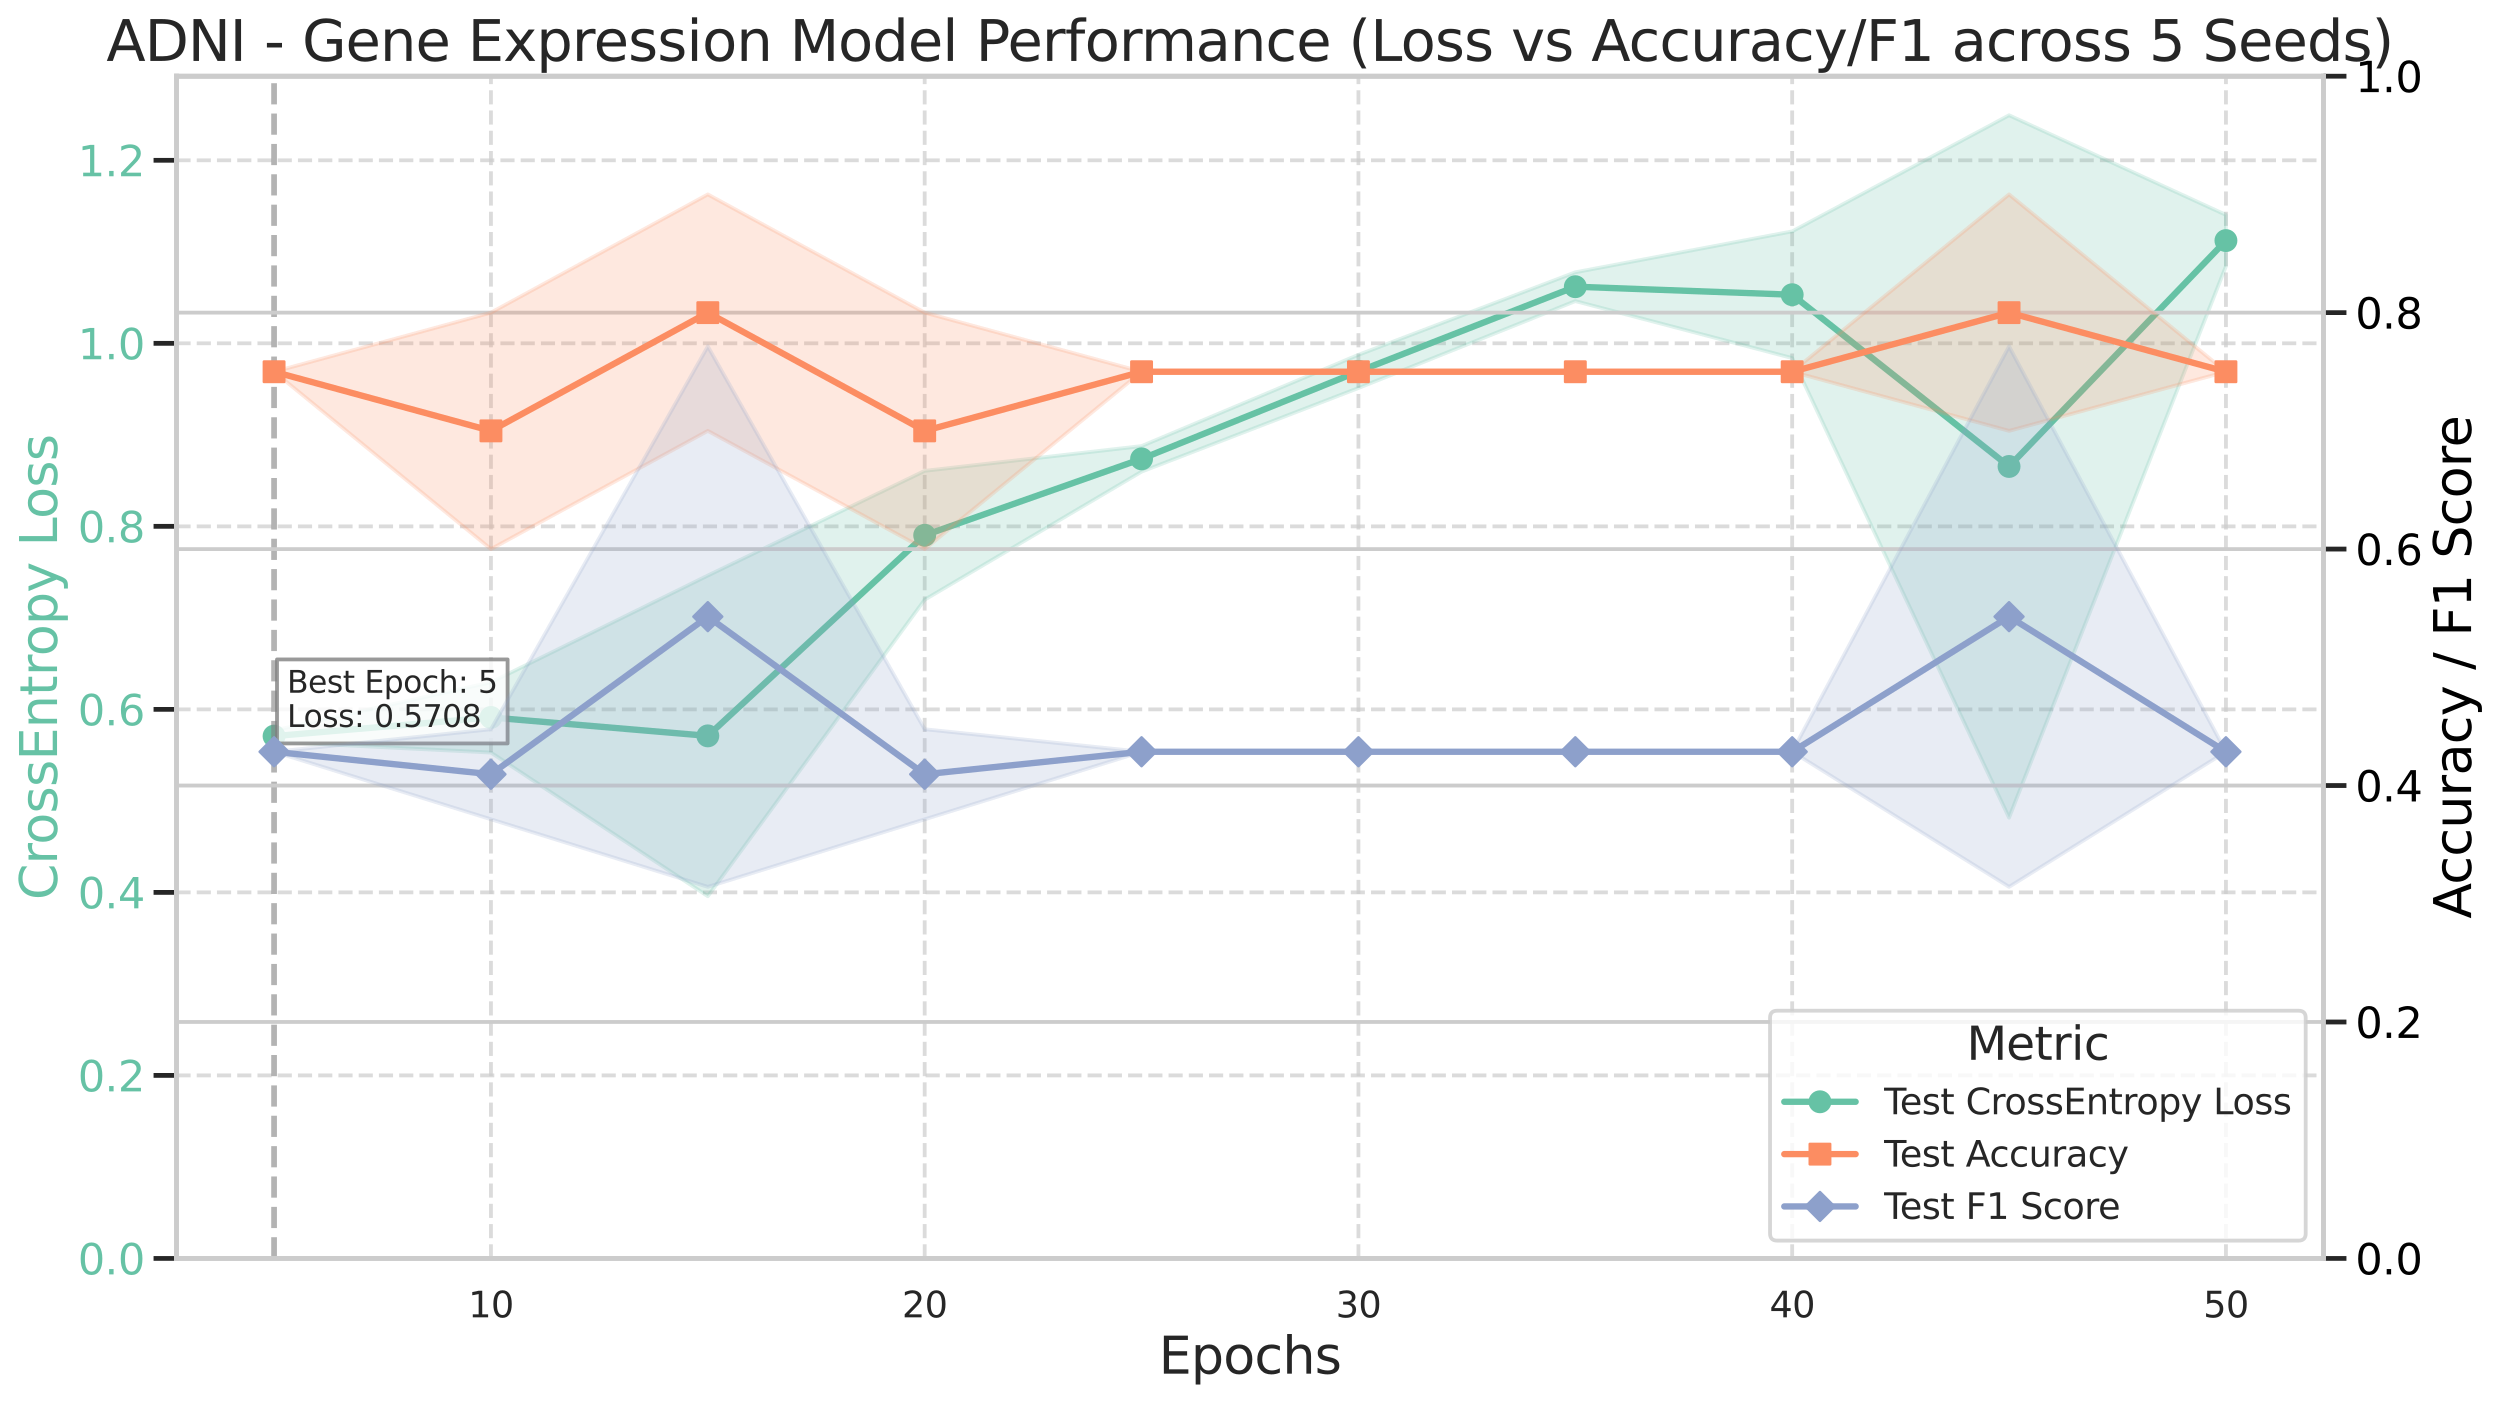 <?xml version="1.0" encoding="utf-8" standalone="no"?>
<!DOCTYPE svg PUBLIC "-//W3C//DTD SVG 1.1//EN"
  "http://www.w3.org/Graphics/SVG/1.1/DTD/svg11.dtd">
<svg xmlns:xlink="http://www.w3.org/1999/xlink" width="981.653pt" height="550.742pt" viewBox="0 0 981.653 550.742" xmlns="http://www.w3.org/2000/svg" version="1.1">
 <defs>
  <style type="text/css">*{stroke-linejoin: round; stroke-linecap: butt}</style>
 </defs>
 <g id="figure_1">
  <g id="patch_1">
   <path d="M 0 550.742 
L 981.653 550.742 
L 981.653 0 
L 0 0 
z
" style="fill: #ffffff"/>
  </g>
  <g id="axes_1">
   <g id="patch_2">
    <path d="M 69.296 494.137 
L 912.356 494.137 
L 912.356 29.917 
L 69.296 29.917 
z
" style="fill: #ffffff"/>
   </g>
   <g id="matplotlib.axis_1">
    <g id="xtick_1">
     <g id="line2d_1">
      <path d="M 192.775 494.137 
L 192.775 29.917 
" clip-path="url(#p8dce30c77b)" style="fill: none; stroke-dasharray: 5.55,2.4; stroke-dashoffset: 0; stroke: #cccccc; stroke-opacity: 0.7; stroke-width: 1.5"/>
     </g>
     <g id="text_1">
      <!-- 10 -->
      <g style="fill: #262626" transform="translate(183.867 517.274) scale(0.14 -0.14)">
       <defs>
        <path id="DejaVuSans-31" d="M 794 531 
L 1825 531 
L 1825 4091 
L 703 3866 
L 703 4441 
L 1819 4666 
L 2450 4666 
L 2450 531 
L 3481 531 
L 3481 0 
L 794 0 
L 794 531 
z
" transform="scale(0.016)"/>
        <path id="DejaVuSans-30" d="M 2034 4250 
Q 1547 4250 1301 3770 
Q 1056 3291 1056 2328 
Q 1056 1369 1301 889 
Q 1547 409 2034 409 
Q 2525 409 2770 889 
Q 3016 1369 3016 2328 
Q 3016 3291 2770 3770 
Q 2525 4250 2034 4250 
z
M 2034 4750 
Q 2819 4750 3233 4129 
Q 3647 3509 3647 2328 
Q 3647 1150 3233 529 
Q 2819 -91 2034 -91 
Q 1250 -91 836 529 
Q 422 1150 422 2328 
Q 422 3509 836 4129 
Q 1250 4750 2034 4750 
z
" transform="scale(0.016)"/>
       </defs>
       <use xlink:href="#DejaVuSans-31"/>
       <use xlink:href="#DejaVuSans-30" x="63.623"/>
      </g>
     </g>
    </g>
    <g id="xtick_2">
     <g id="line2d_2">
      <path d="M 363.09 494.137 
L 363.09 29.917 
" clip-path="url(#p8dce30c77b)" style="fill: none; stroke-dasharray: 5.55,2.4; stroke-dashoffset: 0; stroke: #cccccc; stroke-opacity: 0.7; stroke-width: 1.5"/>
     </g>
     <g id="text_2">
      <!-- 20 -->
      <g style="fill: #262626" transform="translate(354.183 517.274) scale(0.14 -0.14)">
       <defs>
        <path id="DejaVuSans-32" d="M 1228 531 
L 3431 531 
L 3431 0 
L 469 0 
L 469 531 
Q 828 903 1448 1529 
Q 2069 2156 2228 2338 
Q 2531 2678 2651 2914 
Q 2772 3150 2772 3378 
Q 2772 3750 2511 3984 
Q 2250 4219 1831 4219 
Q 1534 4219 1204 4116 
Q 875 4013 500 3803 
L 500 4441 
Q 881 4594 1212 4672 
Q 1544 4750 1819 4750 
Q 2544 4750 2975 4387 
Q 3406 4025 3406 3419 
Q 3406 3131 3298 2873 
Q 3191 2616 2906 2266 
Q 2828 2175 2409 1742 
Q 1991 1309 1228 531 
z
" transform="scale(0.016)"/>
       </defs>
       <use xlink:href="#DejaVuSans-32"/>
       <use xlink:href="#DejaVuSans-30" x="63.623"/>
      </g>
     </g>
    </g>
    <g id="xtick_3">
     <g id="line2d_3">
      <path d="M 533.405 494.137 
L 533.405 29.917 
" clip-path="url(#p8dce30c77b)" style="fill: none; stroke-dasharray: 5.55,2.4; stroke-dashoffset: 0; stroke: #cccccc; stroke-opacity: 0.7; stroke-width: 1.5"/>
     </g>
     <g id="text_3">
      <!-- 30 -->
      <g style="fill: #262626" transform="translate(524.498 517.274) scale(0.14 -0.14)">
       <defs>
        <path id="DejaVuSans-33" d="M 2597 2516 
Q 3050 2419 3304 2112 
Q 3559 1806 3559 1356 
Q 3559 666 3084 287 
Q 2609 -91 1734 -91 
Q 1441 -91 1130 -33 
Q 819 25 488 141 
L 488 750 
Q 750 597 1062 519 
Q 1375 441 1716 441 
Q 2309 441 2620 675 
Q 2931 909 2931 1356 
Q 2931 1769 2642 2001 
Q 2353 2234 1838 2234 
L 1294 2234 
L 1294 2753 
L 1863 2753 
Q 2328 2753 2575 2939 
Q 2822 3125 2822 3475 
Q 2822 3834 2567 4026 
Q 2313 4219 1838 4219 
Q 1578 4219 1281 4162 
Q 984 4106 628 3988 
L 628 4550 
Q 988 4650 1302 4700 
Q 1616 4750 1894 4750 
Q 2613 4750 3031 4423 
Q 3450 4097 3450 3541 
Q 3450 3153 3228 2886 
Q 3006 2619 2597 2516 
z
" transform="scale(0.016)"/>
       </defs>
       <use xlink:href="#DejaVuSans-33"/>
       <use xlink:href="#DejaVuSans-30" x="63.623"/>
      </g>
     </g>
    </g>
    <g id="xtick_4">
     <g id="line2d_4">
      <path d="M 703.72 494.137 
L 703.72 29.917 
" clip-path="url(#p8dce30c77b)" style="fill: none; stroke-dasharray: 5.55,2.4; stroke-dashoffset: 0; stroke: #cccccc; stroke-opacity: 0.7; stroke-width: 1.5"/>
     </g>
     <g id="text_4">
      <!-- 40 -->
      <g style="fill: #262626" transform="translate(694.813 517.274) scale(0.14 -0.14)">
       <defs>
        <path id="DejaVuSans-34" d="M 2419 4116 
L 825 1625 
L 2419 1625 
L 2419 4116 
z
M 2253 4666 
L 3047 4666 
L 3047 1625 
L 3713 1625 
L 3713 1100 
L 3047 1100 
L 3047 0 
L 2419 0 
L 2419 1100 
L 313 1100 
L 313 1709 
L 2253 4666 
z
" transform="scale(0.016)"/>
       </defs>
       <use xlink:href="#DejaVuSans-34"/>
       <use xlink:href="#DejaVuSans-30" x="63.623"/>
      </g>
     </g>
    </g>
    <g id="xtick_5">
     <g id="line2d_5">
      <path d="M 874.035 494.137 
L 874.035 29.917 
" clip-path="url(#p8dce30c77b)" style="fill: none; stroke-dasharray: 5.55,2.4; stroke-dashoffset: 0; stroke: #cccccc; stroke-opacity: 0.7; stroke-width: 1.5"/>
     </g>
     <g id="text_5">
      <!-- 50 -->
      <g style="fill: #262626" transform="translate(865.128 517.274) scale(0.14 -0.14)">
       <defs>
        <path id="DejaVuSans-35" d="M 691 4666 
L 3169 4666 
L 3169 4134 
L 1269 4134 
L 1269 2991 
Q 1406 3038 1543 3061 
Q 1681 3084 1819 3084 
Q 2600 3084 3056 2656 
Q 3513 2228 3513 1497 
Q 3513 744 3044 326 
Q 2575 -91 1722 -91 
Q 1428 -91 1123 -41 
Q 819 9 494 109 
L 494 744 
Q 775 591 1075 516 
Q 1375 441 1709 441 
Q 2250 441 2565 725 
Q 2881 1009 2881 1497 
Q 2881 1984 2565 2268 
Q 2250 2553 1709 2553 
Q 1456 2553 1204 2497 
Q 953 2441 691 2322 
L 691 4666 
z
" transform="scale(0.016)"/>
       </defs>
       <use xlink:href="#DejaVuSans-35"/>
       <use xlink:href="#DejaVuSans-30" x="63.623"/>
      </g>
     </g>
    </g>
    <g id="text_6">
     <!-- Epochs -->
     <g style="fill: #262626" transform="translate(454.995 539.383) scale(0.2 -0.2)">
      <defs>
       <path id="DejaVuSans-45" d="M 628 4666 
L 3578 4666 
L 3578 4134 
L 1259 4134 
L 1259 2753 
L 3481 2753 
L 3481 2222 
L 1259 2222 
L 1259 531 
L 3634 531 
L 3634 0 
L 628 0 
L 628 4666 
z
" transform="scale(0.016)"/>
       <path id="DejaVuSans-70" d="M 1159 525 
L 1159 -1331 
L 581 -1331 
L 581 3500 
L 1159 3500 
L 1159 2969 
Q 1341 3281 1617 3432 
Q 1894 3584 2278 3584 
Q 2916 3584 3314 3078 
Q 3713 2572 3713 1747 
Q 3713 922 3314 415 
Q 2916 -91 2278 -91 
Q 1894 -91 1617 61 
Q 1341 213 1159 525 
z
M 3116 1747 
Q 3116 2381 2855 2742 
Q 2594 3103 2138 3103 
Q 1681 3103 1420 2742 
Q 1159 2381 1159 1747 
Q 1159 1113 1420 752 
Q 1681 391 2138 391 
Q 2594 391 2855 752 
Q 3116 1113 3116 1747 
z
" transform="scale(0.016)"/>
       <path id="DejaVuSans-6f" d="M 1959 3097 
Q 1497 3097 1228 2736 
Q 959 2375 959 1747 
Q 959 1119 1226 758 
Q 1494 397 1959 397 
Q 2419 397 2687 759 
Q 2956 1122 2956 1747 
Q 2956 2369 2687 2733 
Q 2419 3097 1959 3097 
z
M 1959 3584 
Q 2709 3584 3137 3096 
Q 3566 2609 3566 1747 
Q 3566 888 3137 398 
Q 2709 -91 1959 -91 
Q 1206 -91 779 398 
Q 353 888 353 1747 
Q 353 2609 779 3096 
Q 1206 3584 1959 3584 
z
" transform="scale(0.016)"/>
       <path id="DejaVuSans-63" d="M 3122 3366 
L 3122 2828 
Q 2878 2963 2633 3030 
Q 2388 3097 2138 3097 
Q 1578 3097 1268 2742 
Q 959 2388 959 1747 
Q 959 1106 1268 751 
Q 1578 397 2138 397 
Q 2388 397 2633 464 
Q 2878 531 3122 666 
L 3122 134 
Q 2881 22 2623 -34 
Q 2366 -91 2075 -91 
Q 1284 -91 818 406 
Q 353 903 353 1747 
Q 353 2603 823 3093 
Q 1294 3584 2113 3584 
Q 2378 3584 2631 3529 
Q 2884 3475 3122 3366 
z
" transform="scale(0.016)"/>
       <path id="DejaVuSans-68" d="M 3513 2113 
L 3513 0 
L 2938 0 
L 2938 2094 
Q 2938 2591 2744 2837 
Q 2550 3084 2163 3084 
Q 1697 3084 1428 2787 
Q 1159 2491 1159 1978 
L 1159 0 
L 581 0 
L 581 4863 
L 1159 4863 
L 1159 2956 
Q 1366 3272 1645 3428 
Q 1925 3584 2291 3584 
Q 2894 3584 3203 3211 
Q 3513 2838 3513 2113 
z
" transform="scale(0.016)"/>
       <path id="DejaVuSans-73" d="M 2834 3397 
L 2834 2853 
Q 2591 2978 2328 3040 
Q 2066 3103 1784 3103 
Q 1356 3103 1142 2972 
Q 928 2841 928 2578 
Q 928 2378 1081 2264 
Q 1234 2150 1697 2047 
L 1894 2003 
Q 2506 1872 2764 1633 
Q 3022 1394 3022 966 
Q 3022 478 2636 193 
Q 2250 -91 1575 -91 
Q 1294 -91 989 -36 
Q 684 19 347 128 
L 347 722 
Q 666 556 975 473 
Q 1284 391 1588 391 
Q 1994 391 2212 530 
Q 2431 669 2431 922 
Q 2431 1156 2273 1281 
Q 2116 1406 1581 1522 
L 1381 1569 
Q 847 1681 609 1914 
Q 372 2147 372 2553 
Q 372 3047 722 3315 
Q 1072 3584 1716 3584 
Q 2034 3584 2315 3537 
Q 2597 3491 2834 3397 
z
" transform="scale(0.016)"/>
      </defs>
      <use xlink:href="#DejaVuSans-45"/>
      <use xlink:href="#DejaVuSans-70" x="63.184"/>
      <use xlink:href="#DejaVuSans-6f" x="126.66"/>
      <use xlink:href="#DejaVuSans-63" x="187.842"/>
      <use xlink:href="#DejaVuSans-68" x="242.822"/>
      <use xlink:href="#DejaVuSans-73" x="306.201"/>
     </g>
    </g>
   </g>
   <g id="matplotlib.axis_2">
    <g id="ytick_1">
     <g id="line2d_6">
      <path d="M 69.296 494.137 
L 912.356 494.137 
" clip-path="url(#p8dce30c77b)" style="fill: none; stroke-dasharray: 5.55,2.4; stroke-dashoffset: 0; stroke: #cccccc; stroke-opacity: 0.7; stroke-width: 1.5"/>
     </g>
     <g id="line2d_7">
      <defs>
       <path id="m8b37ac1130" d="M 0 0 
L -9 0 
" style="stroke: #262626; stroke-width: 1.875"/>
      </defs>
      <g>
       <use xlink:href="#m8b37ac1130" x="69.296" y="494.137" style="fill: #262626; stroke: #262626; stroke-width: 1.875"/>
      </g>
     </g>
     <g id="text_7">
      <!-- 0.0 -->
      <g style="fill: #66c2a5" transform="translate(30.556 500.405) scale(0.165 -0.165)">
       <defs>
        <path id="DejaVuSans-2e" d="M 684 794 
L 1344 794 
L 1344 0 
L 684 0 
L 684 794 
z
" transform="scale(0.016)"/>
       </defs>
       <use xlink:href="#DejaVuSans-30"/>
       <use xlink:href="#DejaVuSans-2e" x="63.623"/>
       <use xlink:href="#DejaVuSans-30" x="95.41"/>
      </g>
     </g>
    </g>
    <g id="ytick_2">
     <g id="line2d_8">
      <path d="M 69.296 422.271 
L 912.356 422.271 
" clip-path="url(#p8dce30c77b)" style="fill: none; stroke-dasharray: 5.55,2.4; stroke-dashoffset: 0; stroke: #cccccc; stroke-opacity: 0.7; stroke-width: 1.5"/>
     </g>
     <g id="line2d_9">
      <g>
       <use xlink:href="#m8b37ac1130" x="69.296" y="422.271" style="fill: #262626; stroke: #262626; stroke-width: 1.875"/>
      </g>
     </g>
     <g id="text_8">
      <!-- 0.2 -->
      <g style="fill: #66c2a5" transform="translate(30.556 428.54) scale(0.165 -0.165)">
       <use xlink:href="#DejaVuSans-30"/>
       <use xlink:href="#DejaVuSans-2e" x="63.623"/>
       <use xlink:href="#DejaVuSans-32" x="95.41"/>
      </g>
     </g>
    </g>
    <g id="ytick_3">
     <g id="line2d_10">
      <path d="M 69.296 350.406 
L 912.356 350.406 
" clip-path="url(#p8dce30c77b)" style="fill: none; stroke-dasharray: 5.55,2.4; stroke-dashoffset: 0; stroke: #cccccc; stroke-opacity: 0.7; stroke-width: 1.5"/>
     </g>
     <g id="line2d_11">
      <g>
       <use xlink:href="#m8b37ac1130" x="69.296" y="350.406" style="fill: #262626; stroke: #262626; stroke-width: 1.875"/>
      </g>
     </g>
     <g id="text_9">
      <!-- 0.4 -->
      <g style="fill: #66c2a5" transform="translate(30.556 356.674) scale(0.165 -0.165)">
       <use xlink:href="#DejaVuSans-30"/>
       <use xlink:href="#DejaVuSans-2e" x="63.623"/>
       <use xlink:href="#DejaVuSans-34" x="95.41"/>
      </g>
     </g>
    </g>
    <g id="ytick_4">
     <g id="line2d_12">
      <path d="M 69.296 278.54 
L 912.356 278.54 
" clip-path="url(#p8dce30c77b)" style="fill: none; stroke-dasharray: 5.55,2.4; stroke-dashoffset: 0; stroke: #cccccc; stroke-opacity: 0.7; stroke-width: 1.5"/>
     </g>
     <g id="line2d_13">
      <g>
       <use xlink:href="#m8b37ac1130" x="69.296" y="278.54" style="fill: #262626; stroke: #262626; stroke-width: 1.875"/>
      </g>
     </g>
     <g id="text_10">
      <!-- 0.6 -->
      <g style="fill: #66c2a5" transform="translate(30.556 284.809) scale(0.165 -0.165)">
       <defs>
        <path id="DejaVuSans-36" d="M 2113 2584 
Q 1688 2584 1439 2293 
Q 1191 2003 1191 1497 
Q 1191 994 1439 701 
Q 1688 409 2113 409 
Q 2538 409 2786 701 
Q 3034 994 3034 1497 
Q 3034 2003 2786 2293 
Q 2538 2584 2113 2584 
z
M 3366 4563 
L 3366 3988 
Q 3128 4100 2886 4159 
Q 2644 4219 2406 4219 
Q 1781 4219 1451 3797 
Q 1122 3375 1075 2522 
Q 1259 2794 1537 2939 
Q 1816 3084 2150 3084 
Q 2853 3084 3261 2657 
Q 3669 2231 3669 1497 
Q 3669 778 3244 343 
Q 2819 -91 2113 -91 
Q 1303 -91 875 529 
Q 447 1150 447 2328 
Q 447 3434 972 4092 
Q 1497 4750 2381 4750 
Q 2619 4750 2861 4703 
Q 3103 4656 3366 4563 
z
" transform="scale(0.016)"/>
       </defs>
       <use xlink:href="#DejaVuSans-30"/>
       <use xlink:href="#DejaVuSans-2e" x="63.623"/>
       <use xlink:href="#DejaVuSans-36" x="95.41"/>
      </g>
     </g>
    </g>
    <g id="ytick_5">
     <g id="line2d_14">
      <path d="M 69.296 206.675 
L 912.356 206.675 
" clip-path="url(#p8dce30c77b)" style="fill: none; stroke-dasharray: 5.55,2.4; stroke-dashoffset: 0; stroke: #cccccc; stroke-opacity: 0.7; stroke-width: 1.5"/>
     </g>
     <g id="line2d_15">
      <g>
       <use xlink:href="#m8b37ac1130" x="69.296" y="206.675" style="fill: #262626; stroke: #262626; stroke-width: 1.875"/>
      </g>
     </g>
     <g id="text_11">
      <!-- 0.8 -->
      <g style="fill: #66c2a5" transform="translate(30.556 212.943) scale(0.165 -0.165)">
       <defs>
        <path id="DejaVuSans-38" d="M 2034 2216 
Q 1584 2216 1326 1975 
Q 1069 1734 1069 1313 
Q 1069 891 1326 650 
Q 1584 409 2034 409 
Q 2484 409 2743 651 
Q 3003 894 3003 1313 
Q 3003 1734 2745 1975 
Q 2488 2216 2034 2216 
z
M 1403 2484 
Q 997 2584 770 2862 
Q 544 3141 544 3541 
Q 544 4100 942 4425 
Q 1341 4750 2034 4750 
Q 2731 4750 3128 4425 
Q 3525 4100 3525 3541 
Q 3525 3141 3298 2862 
Q 3072 2584 2669 2484 
Q 3125 2378 3379 2068 
Q 3634 1759 3634 1313 
Q 3634 634 3220 271 
Q 2806 -91 2034 -91 
Q 1263 -91 848 271 
Q 434 634 434 1313 
Q 434 1759 690 2068 
Q 947 2378 1403 2484 
z
M 1172 3481 
Q 1172 3119 1398 2916 
Q 1625 2713 2034 2713 
Q 2441 2713 2670 2916 
Q 2900 3119 2900 3481 
Q 2900 3844 2670 4047 
Q 2441 4250 2034 4250 
Q 1625 4250 1398 4047 
Q 1172 3844 1172 3481 
z
" transform="scale(0.016)"/>
       </defs>
       <use xlink:href="#DejaVuSans-30"/>
       <use xlink:href="#DejaVuSans-2e" x="63.623"/>
       <use xlink:href="#DejaVuSans-38" x="95.41"/>
      </g>
     </g>
    </g>
    <g id="ytick_6">
     <g id="line2d_16">
      <path d="M 69.296 134.809 
L 912.356 134.809 
" clip-path="url(#p8dce30c77b)" style="fill: none; stroke-dasharray: 5.55,2.4; stroke-dashoffset: 0; stroke: #cccccc; stroke-opacity: 0.7; stroke-width: 1.5"/>
     </g>
     <g id="line2d_17">
      <g>
       <use xlink:href="#m8b37ac1130" x="69.296" y="134.809" style="fill: #262626; stroke: #262626; stroke-width: 1.875"/>
      </g>
     </g>
     <g id="text_12">
      <!-- 1.0 -->
      <g style="fill: #66c2a5" transform="translate(30.556 141.078) scale(0.165 -0.165)">
       <use xlink:href="#DejaVuSans-31"/>
       <use xlink:href="#DejaVuSans-2e" x="63.623"/>
       <use xlink:href="#DejaVuSans-30" x="95.41"/>
      </g>
     </g>
    </g>
    <g id="ytick_7">
     <g id="line2d_18">
      <path d="M 69.296 62.944 
L 912.356 62.944 
" clip-path="url(#p8dce30c77b)" style="fill: none; stroke-dasharray: 5.55,2.4; stroke-dashoffset: 0; stroke: #cccccc; stroke-opacity: 0.7; stroke-width: 1.5"/>
     </g>
     <g id="line2d_19">
      <g>
       <use xlink:href="#m8b37ac1130" x="69.296" y="62.944" style="fill: #262626; stroke: #262626; stroke-width: 1.875"/>
      </g>
     </g>
     <g id="text_13">
      <!-- 1.2 -->
      <g style="fill: #66c2a5" transform="translate(30.556 69.212) scale(0.165 -0.165)">
       <use xlink:href="#DejaVuSans-31"/>
       <use xlink:href="#DejaVuSans-2e" x="63.623"/>
       <use xlink:href="#DejaVuSans-32" x="95.41"/>
      </g>
     </g>
    </g>
    <g id="text_14">
     <!-- CrossEntropy Loss -->
     <g style="fill: #66c2a5" transform="translate(22.397 353.394) rotate(-90) scale(0.2 -0.2)">
      <defs>
       <path id="DejaVuSans-43" d="M 4122 4306 
L 4122 3641 
Q 3803 3938 3442 4084 
Q 3081 4231 2675 4231 
Q 1875 4231 1450 3742 
Q 1025 3253 1025 2328 
Q 1025 1406 1450 917 
Q 1875 428 2675 428 
Q 3081 428 3442 575 
Q 3803 722 4122 1019 
L 4122 359 
Q 3791 134 3420 21 
Q 3050 -91 2638 -91 
Q 1578 -91 968 557 
Q 359 1206 359 2328 
Q 359 3453 968 4101 
Q 1578 4750 2638 4750 
Q 3056 4750 3426 4639 
Q 3797 4528 4122 4306 
z
" transform="scale(0.016)"/>
       <path id="DejaVuSans-72" d="M 2631 2963 
Q 2534 3019 2420 3045 
Q 2306 3072 2169 3072 
Q 1681 3072 1420 2755 
Q 1159 2438 1159 1844 
L 1159 0 
L 581 0 
L 581 3500 
L 1159 3500 
L 1159 2956 
Q 1341 3275 1631 3429 
Q 1922 3584 2338 3584 
Q 2397 3584 2469 3576 
Q 2541 3569 2628 3553 
L 2631 2963 
z
" transform="scale(0.016)"/>
       <path id="DejaVuSans-6e" d="M 3513 2113 
L 3513 0 
L 2938 0 
L 2938 2094 
Q 2938 2591 2744 2837 
Q 2550 3084 2163 3084 
Q 1697 3084 1428 2787 
Q 1159 2491 1159 1978 
L 1159 0 
L 581 0 
L 581 3500 
L 1159 3500 
L 1159 2956 
Q 1366 3272 1645 3428 
Q 1925 3584 2291 3584 
Q 2894 3584 3203 3211 
Q 3513 2838 3513 2113 
z
" transform="scale(0.016)"/>
       <path id="DejaVuSans-74" d="M 1172 4494 
L 1172 3500 
L 2356 3500 
L 2356 3053 
L 1172 3053 
L 1172 1153 
Q 1172 725 1289 603 
Q 1406 481 1766 481 
L 2356 481 
L 2356 0 
L 1766 0 
Q 1100 0 847 248 
Q 594 497 594 1153 
L 594 3053 
L 172 3053 
L 172 3500 
L 594 3500 
L 594 4494 
L 1172 4494 
z
" transform="scale(0.016)"/>
       <path id="DejaVuSans-79" d="M 2059 -325 
Q 1816 -950 1584 -1140 
Q 1353 -1331 966 -1331 
L 506 -1331 
L 506 -850 
L 844 -850 
Q 1081 -850 1212 -737 
Q 1344 -625 1503 -206 
L 1606 56 
L 191 3500 
L 800 3500 
L 1894 763 
L 2988 3500 
L 3597 3500 
L 2059 -325 
z
" transform="scale(0.016)"/>
       <path id="DejaVuSans-20" transform="scale(0.016)"/>
       <path id="DejaVuSans-4c" d="M 628 4666 
L 1259 4666 
L 1259 531 
L 3531 531 
L 3531 0 
L 628 0 
L 628 4666 
z
" transform="scale(0.016)"/>
      </defs>
      <use xlink:href="#DejaVuSans-43"/>
      <use xlink:href="#DejaVuSans-72" x="69.824"/>
      <use xlink:href="#DejaVuSans-6f" x="108.688"/>
      <use xlink:href="#DejaVuSans-73" x="169.869"/>
      <use xlink:href="#DejaVuSans-73" x="221.969"/>
      <use xlink:href="#DejaVuSans-45" x="274.068"/>
      <use xlink:href="#DejaVuSans-6e" x="337.252"/>
      <use xlink:href="#DejaVuSans-74" x="400.631"/>
      <use xlink:href="#DejaVuSans-72" x="439.84"/>
      <use xlink:href="#DejaVuSans-6f" x="478.703"/>
      <use xlink:href="#DejaVuSans-70" x="539.885"/>
      <use xlink:href="#DejaVuSans-79" x="603.361"/>
      <use xlink:href="#DejaVuSans-20" x="662.541"/>
      <use xlink:href="#DejaVuSans-4c" x="694.328"/>
      <use xlink:href="#DejaVuSans-6f" x="748.291"/>
      <use xlink:href="#DejaVuSans-73" x="809.473"/>
      <use xlink:href="#DejaVuSans-73" x="861.572"/>
     </g>
    </g>
   </g>
   <g id="PolyCollection_1">
    <defs>
     <path id="m3d7057bf4f" d="M 107.617 -263.923 
L 107.617 -259.468 
L 192.775 -255.233 
L 277.932 -198.827 
L 363.09 -315.264 
L 448.248 -365.543 
L 533.405 -398.38 
L 618.563 -432.504 
L 703.72 -410.142 
L 788.878 -229.667 
L 874.035 -446.19 
L 874.035 -466.355 
L 874.035 -466.355 
L 788.878 -505.492 
L 703.72 -459.89 
L 618.563 -443.827 
L 533.405 -411.428 
L 448.248 -375.592 
L 363.09 -365.86 
L 277.932 -324.757 
L 192.775 -282.829 
L 107.617 -263.923 
z
" style="stroke: #66c2a5; stroke-opacity: 0.2; stroke-width: 1.5"/>
    </defs>
    <g clip-path="url(#p8dce30c77b)">
     <use xlink:href="#m3d7057bf4f" x="0" y="550.742" style="fill: #66c2a5; fill-opacity: 0.2; stroke: #66c2a5; stroke-opacity: 0.2; stroke-width: 1.5"/>
    </g>
   </g>
   <g id="line2d_20">
    <path d="M 107.617 289.047 
L 192.775 281.711 
L 277.932 288.95 
L 363.09 210.18 
L 448.248 180.174 
L 533.405 145.838 
L 618.563 112.577 
L 703.72 115.726 
L 788.878 183.163 
L 874.035 94.47 
" clip-path="url(#p8dce30c77b)" style="fill: none; stroke: #66c2a5; stroke-width: 2.5; stroke-linecap: round"/>
    <defs>
     <path id="m10376f4d6f" d="M 0 4 
C 1.061 4 2.078 3.579 2.828 2.828 
C 3.579 2.078 4 1.061 4 0 
C 4 -1.061 3.579 -2.078 2.828 -2.828 
C 2.078 -3.579 1.061 -4 0 -4 
C -1.061 -4 -2.078 -3.579 -2.828 -2.828 
C -3.579 -2.078 -4 -1.061 -4 0 
C -4 1.061 -3.579 2.078 -2.828 2.828 
C -2.078 3.579 -1.061 4 0 4 
z
" style="stroke: #66c2a5"/>
    </defs>
    <g clip-path="url(#p8dce30c77b)">
     <use xlink:href="#m10376f4d6f" x="107.617" y="289.047" style="fill: #66c2a5; stroke: #66c2a5"/>
     <use xlink:href="#m10376f4d6f" x="192.775" y="281.711" style="fill: #66c2a5; stroke: #66c2a5"/>
     <use xlink:href="#m10376f4d6f" x="277.932" y="288.95" style="fill: #66c2a5; stroke: #66c2a5"/>
     <use xlink:href="#m10376f4d6f" x="363.09" y="210.18" style="fill: #66c2a5; stroke: #66c2a5"/>
     <use xlink:href="#m10376f4d6f" x="448.248" y="180.174" style="fill: #66c2a5; stroke: #66c2a5"/>
     <use xlink:href="#m10376f4d6f" x="533.405" y="145.838" style="fill: #66c2a5; stroke: #66c2a5"/>
     <use xlink:href="#m10376f4d6f" x="618.563" y="112.577" style="fill: #66c2a5; stroke: #66c2a5"/>
     <use xlink:href="#m10376f4d6f" x="703.72" y="115.726" style="fill: #66c2a5; stroke: #66c2a5"/>
     <use xlink:href="#m10376f4d6f" x="788.878" y="183.163" style="fill: #66c2a5; stroke: #66c2a5"/>
     <use xlink:href="#m10376f4d6f" x="874.035" y="94.47" style="fill: #66c2a5; stroke: #66c2a5"/>
    </g>
   </g>
   <g id="line2d_21">
    <path d="M 107.617 494.137 
L 107.617 29.917 
" clip-path="url(#p8dce30c77b)" style="fill: none; stroke-dasharray: 8.325,3.6; stroke-dashoffset: 0; stroke: #808080; stroke-opacity: 0.6; stroke-width: 2.25"/>
   </g>
   <g id="patch_3">
    <path d="M 69.296 494.137 
L 69.296 29.917 
" style="fill: none; stroke: #cccccc; stroke-width: 1.875; stroke-linejoin: miter; stroke-linecap: square"/>
   </g>
   <g id="patch_4">
    <path d="M 912.356 494.137 
L 912.356 29.917 
" style="fill: none; stroke: #cccccc; stroke-width: 1.875; stroke-linejoin: miter; stroke-linecap: square"/>
   </g>
   <g id="patch_5">
    <path d="M 69.296 494.137 
L 912.356 494.137 
" style="fill: none; stroke: #cccccc; stroke-width: 1.875; stroke-linejoin: miter; stroke-linecap: square"/>
   </g>
   <g id="patch_6">
    <path d="M 69.296 29.917 
L 912.356 29.917 
" style="fill: none; stroke: #cccccc; stroke-width: 1.875; stroke-linejoin: miter; stroke-linecap: square"/>
   </g>
   <g id="text_15">
    <g id="patch_7">
     <path d="M 108.767 291.909 
L 199.311 291.909 
L 199.311 258.938 
L 108.767 258.938 
z
" style="fill: #ffffff; opacity: 0.8; stroke: #808080; stroke-width: 1.5; stroke-linejoin: miter"/>
    </g>
    <!-- Best Epoch: 5 -->
    <g style="fill: #262626" transform="translate(112.727 272.016) scale(0.12 -0.12)">
     <defs>
      <path id="DejaVuSans-42" d="M 1259 2228 
L 1259 519 
L 2272 519 
Q 2781 519 3026 730 
Q 3272 941 3272 1375 
Q 3272 1813 3026 2020 
Q 2781 2228 2272 2228 
L 1259 2228 
z
M 1259 4147 
L 1259 2741 
L 2194 2741 
Q 2656 2741 2882 2914 
Q 3109 3088 3109 3444 
Q 3109 3797 2882 3972 
Q 2656 4147 2194 4147 
L 1259 4147 
z
M 628 4666 
L 2241 4666 
Q 2963 4666 3353 4366 
Q 3744 4066 3744 3513 
Q 3744 3084 3544 2831 
Q 3344 2578 2956 2516 
Q 3422 2416 3680 2098 
Q 3938 1781 3938 1306 
Q 3938 681 3513 340 
Q 3088 0 2303 0 
L 628 0 
L 628 4666 
z
" transform="scale(0.016)"/>
      <path id="DejaVuSans-65" d="M 3597 1894 
L 3597 1613 
L 953 1613 
Q 991 1019 1311 708 
Q 1631 397 2203 397 
Q 2534 397 2845 478 
Q 3156 559 3463 722 
L 3463 178 
Q 3153 47 2828 -22 
Q 2503 -91 2169 -91 
Q 1331 -91 842 396 
Q 353 884 353 1716 
Q 353 2575 817 3079 
Q 1281 3584 2069 3584 
Q 2775 3584 3186 3129 
Q 3597 2675 3597 1894 
z
M 3022 2063 
Q 3016 2534 2758 2815 
Q 2500 3097 2075 3097 
Q 1594 3097 1305 2825 
Q 1016 2553 972 2059 
L 3022 2063 
z
" transform="scale(0.016)"/>
      <path id="DejaVuSans-3a" d="M 750 794 
L 1409 794 
L 1409 0 
L 750 0 
L 750 794 
z
M 750 3309 
L 1409 3309 
L 1409 2516 
L 750 2516 
L 750 3309 
z
" transform="scale(0.016)"/>
     </defs>
     <use xlink:href="#DejaVuSans-42"/>
     <use xlink:href="#DejaVuSans-65" x="68.604"/>
     <use xlink:href="#DejaVuSans-73" x="130.127"/>
     <use xlink:href="#DejaVuSans-74" x="182.227"/>
     <use xlink:href="#DejaVuSans-20" x="221.436"/>
     <use xlink:href="#DejaVuSans-45" x="253.223"/>
     <use xlink:href="#DejaVuSans-70" x="316.406"/>
     <use xlink:href="#DejaVuSans-6f" x="379.883"/>
     <use xlink:href="#DejaVuSans-63" x="441.064"/>
     <use xlink:href="#DejaVuSans-68" x="496.045"/>
     <use xlink:href="#DejaVuSans-3a" x="559.424"/>
     <use xlink:href="#DejaVuSans-20" x="593.115"/>
     <use xlink:href="#DejaVuSans-35" x="624.902"/>
    </g>
    <!-- Loss: 0.5708 -->
    <g style="fill: #262626" transform="translate(112.727 285.453) scale(0.12 -0.12)">
     <defs>
      <path id="DejaVuSans-37" d="M 525 4666 
L 3525 4666 
L 3525 4397 
L 1831 0 
L 1172 0 
L 2766 4134 
L 525 4134 
L 525 4666 
z
" transform="scale(0.016)"/>
     </defs>
     <use xlink:href="#DejaVuSans-4c"/>
     <use xlink:href="#DejaVuSans-6f" x="53.963"/>
     <use xlink:href="#DejaVuSans-73" x="115.145"/>
     <use xlink:href="#DejaVuSans-73" x="167.244"/>
     <use xlink:href="#DejaVuSans-3a" x="219.344"/>
     <use xlink:href="#DejaVuSans-20" x="253.035"/>
     <use xlink:href="#DejaVuSans-30" x="284.822"/>
     <use xlink:href="#DejaVuSans-2e" x="348.445"/>
     <use xlink:href="#DejaVuSans-35" x="380.232"/>
     <use xlink:href="#DejaVuSans-37" x="443.855"/>
     <use xlink:href="#DejaVuSans-30" x="507.479"/>
     <use xlink:href="#DejaVuSans-38" x="571.102"/>
    </g>
   </g>
  </g>
  <g id="axes_2">
   <g id="matplotlib.axis_3">
    <g id="ytick_8">
     <g id="line2d_22">
      <path d="M 69.296 494.137 
L 912.356 494.137 
" clip-path="url(#p8dce30c77b)" style="fill: none; stroke: #cccccc; stroke-width: 1.5; stroke-linecap: round"/>
     </g>
     <g id="line2d_23">
      <defs>
       <path id="m93c247178f" d="M 0 0 
L 9 0 
" style="stroke: #262626; stroke-width: 1.875"/>
      </defs>
      <g>
       <use xlink:href="#m93c247178f" x="912.356" y="494.137" style="fill: #262626; stroke: #262626; stroke-width: 1.875"/>
      </g>
     </g>
     <g id="text_16">
      <!-- 0.0 -->
      <g transform="translate(924.856 500.405) scale(0.165 -0.165)">
       <use xlink:href="#DejaVuSans-30"/>
       <use xlink:href="#DejaVuSans-2e" x="63.623"/>
       <use xlink:href="#DejaVuSans-30" x="95.41"/>
      </g>
     </g>
    </g>
    <g id="ytick_9">
     <g id="line2d_24">
      <path d="M 69.296 401.293 
L 912.356 401.293 
" clip-path="url(#p8dce30c77b)" style="fill: none; stroke: #cccccc; stroke-width: 1.5; stroke-linecap: round"/>
     </g>
     <g id="line2d_25">
      <g>
       <use xlink:href="#m93c247178f" x="912.356" y="401.293" style="fill: #262626; stroke: #262626; stroke-width: 1.875"/>
      </g>
     </g>
     <g id="text_17">
      <!-- 0.2 -->
      <g transform="translate(924.856 407.561) scale(0.165 -0.165)">
       <use xlink:href="#DejaVuSans-30"/>
       <use xlink:href="#DejaVuSans-2e" x="63.623"/>
       <use xlink:href="#DejaVuSans-32" x="95.41"/>
      </g>
     </g>
    </g>
    <g id="ytick_10">
     <g id="line2d_26">
      <path d="M 69.296 308.449 
L 912.356 308.449 
" clip-path="url(#p8dce30c77b)" style="fill: none; stroke: #cccccc; stroke-width: 1.5; stroke-linecap: round"/>
     </g>
     <g id="line2d_27">
      <g>
       <use xlink:href="#m93c247178f" x="912.356" y="308.449" style="fill: #262626; stroke: #262626; stroke-width: 1.875"/>
      </g>
     </g>
     <g id="text_18">
      <!-- 0.4 -->
      <g transform="translate(924.856 314.717) scale(0.165 -0.165)">
       <use xlink:href="#DejaVuSans-30"/>
       <use xlink:href="#DejaVuSans-2e" x="63.623"/>
       <use xlink:href="#DejaVuSans-34" x="95.41"/>
      </g>
     </g>
    </g>
    <g id="ytick_11">
     <g id="line2d_28">
      <path d="M 69.296 215.605 
L 912.356 215.605 
" clip-path="url(#p8dce30c77b)" style="fill: none; stroke: #cccccc; stroke-width: 1.5; stroke-linecap: round"/>
     </g>
     <g id="line2d_29">
      <g>
       <use xlink:href="#m93c247178f" x="912.356" y="215.605" style="fill: #262626; stroke: #262626; stroke-width: 1.875"/>
      </g>
     </g>
     <g id="text_19">
      <!-- 0.6 -->
      <g transform="translate(924.856 221.873) scale(0.165 -0.165)">
       <use xlink:href="#DejaVuSans-30"/>
       <use xlink:href="#DejaVuSans-2e" x="63.623"/>
       <use xlink:href="#DejaVuSans-36" x="95.41"/>
      </g>
     </g>
    </g>
    <g id="ytick_12">
     <g id="line2d_30">
      <path d="M 69.296 122.761 
L 912.356 122.761 
" clip-path="url(#p8dce30c77b)" style="fill: none; stroke: #cccccc; stroke-width: 1.5; stroke-linecap: round"/>
     </g>
     <g id="line2d_31">
      <g>
       <use xlink:href="#m93c247178f" x="912.356" y="122.761" style="fill: #262626; stroke: #262626; stroke-width: 1.875"/>
      </g>
     </g>
     <g id="text_20">
      <!-- 0.8 -->
      <g transform="translate(924.856 129.029) scale(0.165 -0.165)">
       <use xlink:href="#DejaVuSans-30"/>
       <use xlink:href="#DejaVuSans-2e" x="63.623"/>
       <use xlink:href="#DejaVuSans-38" x="95.41"/>
      </g>
     </g>
    </g>
    <g id="ytick_13">
     <g id="line2d_32">
      <path d="M 69.296 29.917 
L 912.356 29.917 
" clip-path="url(#p8dce30c77b)" style="fill: none; stroke: #cccccc; stroke-width: 1.5; stroke-linecap: round"/>
     </g>
     <g id="line2d_33">
      <g>
       <use xlink:href="#m93c247178f" x="912.356" y="29.917" style="fill: #262626; stroke: #262626; stroke-width: 1.875"/>
      </g>
     </g>
     <g id="text_21">
      <!-- 1.0 -->
      <g transform="translate(924.856 36.185) scale(0.165 -0.165)">
       <use xlink:href="#DejaVuSans-31"/>
       <use xlink:href="#DejaVuSans-2e" x="63.623"/>
       <use xlink:href="#DejaVuSans-30" x="95.41"/>
      </g>
     </g>
    </g>
    <g id="text_22">
     <!-- Accuracy / F1 Score -->
     <g transform="translate(970.293 360.705) rotate(-90) scale(0.2 -0.2)">
      <defs>
       <path id="DejaVuSans-41" d="M 2188 4044 
L 1331 1722 
L 3047 1722 
L 2188 4044 
z
M 1831 4666 
L 2547 4666 
L 4325 0 
L 3669 0 
L 3244 1197 
L 1141 1197 
L 716 0 
L 50 0 
L 1831 4666 
z
" transform="scale(0.016)"/>
       <path id="DejaVuSans-75" d="M 544 1381 
L 544 3500 
L 1119 3500 
L 1119 1403 
Q 1119 906 1312 657 
Q 1506 409 1894 409 
Q 2359 409 2629 706 
Q 2900 1003 2900 1516 
L 2900 3500 
L 3475 3500 
L 3475 0 
L 2900 0 
L 2900 538 
Q 2691 219 2414 64 
Q 2138 -91 1772 -91 
Q 1169 -91 856 284 
Q 544 659 544 1381 
z
M 1991 3584 
L 1991 3584 
z
" transform="scale(0.016)"/>
       <path id="DejaVuSans-61" d="M 2194 1759 
Q 1497 1759 1228 1600 
Q 959 1441 959 1056 
Q 959 750 1161 570 
Q 1363 391 1709 391 
Q 2188 391 2477 730 
Q 2766 1069 2766 1631 
L 2766 1759 
L 2194 1759 
z
M 3341 1997 
L 3341 0 
L 2766 0 
L 2766 531 
Q 2569 213 2275 61 
Q 1981 -91 1556 -91 
Q 1019 -91 701 211 
Q 384 513 384 1019 
Q 384 1609 779 1909 
Q 1175 2209 1959 2209 
L 2766 2209 
L 2766 2266 
Q 2766 2663 2505 2880 
Q 2244 3097 1772 3097 
Q 1472 3097 1187 3025 
Q 903 2953 641 2809 
L 641 3341 
Q 956 3463 1253 3523 
Q 1550 3584 1831 3584 
Q 2591 3584 2966 3190 
Q 3341 2797 3341 1997 
z
" transform="scale(0.016)"/>
       <path id="DejaVuSans-2f" d="M 1625 4666 
L 2156 4666 
L 531 -594 
L 0 -594 
L 1625 4666 
z
" transform="scale(0.016)"/>
       <path id="DejaVuSans-46" d="M 628 4666 
L 3309 4666 
L 3309 4134 
L 1259 4134 
L 1259 2759 
L 3109 2759 
L 3109 2228 
L 1259 2228 
L 1259 0 
L 628 0 
L 628 4666 
z
" transform="scale(0.016)"/>
       <path id="DejaVuSans-53" d="M 3425 4513 
L 3425 3897 
Q 3066 4069 2747 4153 
Q 2428 4238 2131 4238 
Q 1616 4238 1336 4038 
Q 1056 3838 1056 3469 
Q 1056 3159 1242 3001 
Q 1428 2844 1947 2747 
L 2328 2669 
Q 3034 2534 3370 2195 
Q 3706 1856 3706 1288 
Q 3706 609 3251 259 
Q 2797 -91 1919 -91 
Q 1588 -91 1214 -16 
Q 841 59 441 206 
L 441 856 
Q 825 641 1194 531 
Q 1563 422 1919 422 
Q 2459 422 2753 634 
Q 3047 847 3047 1241 
Q 3047 1584 2836 1778 
Q 2625 1972 2144 2069 
L 1759 2144 
Q 1053 2284 737 2584 
Q 422 2884 422 3419 
Q 422 4038 858 4394 
Q 1294 4750 2059 4750 
Q 2388 4750 2728 4690 
Q 3069 4631 3425 4513 
z
" transform="scale(0.016)"/>
      </defs>
      <use xlink:href="#DejaVuSans-41"/>
      <use xlink:href="#DejaVuSans-63" x="66.658"/>
      <use xlink:href="#DejaVuSans-63" x="121.639"/>
      <use xlink:href="#DejaVuSans-75" x="176.619"/>
      <use xlink:href="#DejaVuSans-72" x="239.998"/>
      <use xlink:href="#DejaVuSans-61" x="281.111"/>
      <use xlink:href="#DejaVuSans-63" x="342.391"/>
      <use xlink:href="#DejaVuSans-79" x="397.371"/>
      <use xlink:href="#DejaVuSans-20" x="456.551"/>
      <use xlink:href="#DejaVuSans-2f" x="488.338"/>
      <use xlink:href="#DejaVuSans-20" x="522.029"/>
      <use xlink:href="#DejaVuSans-46" x="553.816"/>
      <use xlink:href="#DejaVuSans-31" x="611.336"/>
      <use xlink:href="#DejaVuSans-20" x="674.959"/>
      <use xlink:href="#DejaVuSans-53" x="706.746"/>
      <use xlink:href="#DejaVuSans-63" x="770.223"/>
      <use xlink:href="#DejaVuSans-6f" x="825.203"/>
      <use xlink:href="#DejaVuSans-72" x="886.385"/>
      <use xlink:href="#DejaVuSans-65" x="925.248"/>
     </g>
    </g>
   </g>
   <g id="PolyCollection_2">
    <defs>
     <path id="m0fa5920492" d="M 107.617 -404.771 
L 107.617 -404.771 
L 192.775 -335.138 
L 277.932 -381.56 
L 363.09 -335.138 
L 448.248 -404.771 
L 533.405 -404.771 
L 618.563 -404.771 
L 703.72 -404.771 
L 788.878 -381.56 
L 874.035 -404.771 
L 874.035 -404.771 
L 874.035 -404.771 
L 788.878 -474.404 
L 703.72 -404.771 
L 618.563 -404.771 
L 533.405 -404.771 
L 448.248 -404.771 
L 363.09 -427.982 
L 277.932 -474.404 
L 192.775 -427.982 
L 107.617 -404.771 
z
" style="stroke: #fc8d62; stroke-opacity: 0.2; stroke-width: 1.5"/>
    </defs>
    <g clip-path="url(#p8dce30c77b)">
     <use xlink:href="#m0fa5920492" x="0" y="550.742" style="fill: #fc8d62; fill-opacity: 0.2; stroke: #fc8d62; stroke-opacity: 0.2; stroke-width: 1.5"/>
    </g>
   </g>
   <g id="PolyCollection_3">
    <defs>
     <path id="m56f6b68956" d="M 107.617 -255.557 
L 107.617 -255.557 
L 192.775 -229.03 
L 277.932 -202.503 
L 363.09 -229.03 
L 448.248 -255.557 
L 533.405 -255.557 
L 618.563 -255.557 
L 703.72 -255.557 
L 788.878 -202.503 
L 874.035 -255.557 
L 874.035 -255.557 
L 874.035 -255.557 
L 788.878 -414.718 
L 703.72 -255.557 
L 618.563 -255.557 
L 533.405 -255.557 
L 448.248 -255.557 
L 363.09 -264.399 
L 277.932 -414.718 
L 192.775 -264.399 
L 107.617 -255.557 
z
" style="stroke: #8da0cb; stroke-opacity: 0.2; stroke-width: 1.5"/>
    </defs>
    <g clip-path="url(#p8dce30c77b)">
     <use xlink:href="#m56f6b68956" x="0" y="550.742" style="fill: #8da0cb; fill-opacity: 0.2; stroke: #8da0cb; stroke-opacity: 0.2; stroke-width: 1.5"/>
    </g>
   </g>
   <g id="line2d_34">
    <path d="M 107.617 145.972 
L 192.775 169.183 
L 277.932 122.761 
L 363.09 169.183 
L 448.248 145.972 
L 533.405 145.972 
L 618.563 145.972 
L 703.72 145.972 
L 788.878 122.761 
L 874.035 145.972 
" clip-path="url(#p8dce30c77b)" style="fill: none; stroke: #fc8d62; stroke-width: 2.5; stroke-linecap: round"/>
    <defs>
     <path id="mc6fd9886f9" d="M -4 4 
L 4 4 
L 4 -4 
L -4 -4 
z
" style="stroke: #fc8d62; stroke-linejoin: miter"/>
    </defs>
    <g clip-path="url(#p8dce30c77b)">
     <use xlink:href="#mc6fd9886f9" x="107.617" y="145.972" style="fill: #fc8d62; stroke: #fc8d62; stroke-linejoin: miter"/>
     <use xlink:href="#mc6fd9886f9" x="192.775" y="169.183" style="fill: #fc8d62; stroke: #fc8d62; stroke-linejoin: miter"/>
     <use xlink:href="#mc6fd9886f9" x="277.932" y="122.761" style="fill: #fc8d62; stroke: #fc8d62; stroke-linejoin: miter"/>
     <use xlink:href="#mc6fd9886f9" x="363.09" y="169.183" style="fill: #fc8d62; stroke: #fc8d62; stroke-linejoin: miter"/>
     <use xlink:href="#mc6fd9886f9" x="448.248" y="145.972" style="fill: #fc8d62; stroke: #fc8d62; stroke-linejoin: miter"/>
     <use xlink:href="#mc6fd9886f9" x="533.405" y="145.972" style="fill: #fc8d62; stroke: #fc8d62; stroke-linejoin: miter"/>
     <use xlink:href="#mc6fd9886f9" x="618.563" y="145.972" style="fill: #fc8d62; stroke: #fc8d62; stroke-linejoin: miter"/>
     <use xlink:href="#mc6fd9886f9" x="703.72" y="145.972" style="fill: #fc8d62; stroke: #fc8d62; stroke-linejoin: miter"/>
     <use xlink:href="#mc6fd9886f9" x="788.878" y="122.761" style="fill: #fc8d62; stroke: #fc8d62; stroke-linejoin: miter"/>
     <use xlink:href="#mc6fd9886f9" x="874.035" y="145.972" style="fill: #fc8d62; stroke: #fc8d62; stroke-linejoin: miter"/>
    </g>
   </g>
   <g id="line2d_35">
    <path d="M 107.617 295.185 
L 192.775 304.027 
L 277.932 242.131 
L 363.09 304.027 
L 448.248 295.185 
L 533.405 295.185 
L 618.563 295.185 
L 703.72 295.185 
L 788.878 242.131 
L 874.035 295.185 
" clip-path="url(#p8dce30c77b)" style="fill: none; stroke: #8da0cb; stroke-width: 2.5; stroke-linecap: round"/>
    <defs>
     <path id="m6f32a6407d" d="M -0 5.657 
L 5.657 0 
L 0 -5.657 
L -5.657 -0 
z
" style="stroke: #8da0cb; stroke-linejoin: miter"/>
    </defs>
    <g clip-path="url(#p8dce30c77b)">
     <use xlink:href="#m6f32a6407d" x="107.617" y="295.185" style="fill: #8da0cb; stroke: #8da0cb; stroke-linejoin: miter"/>
     <use xlink:href="#m6f32a6407d" x="192.775" y="304.027" style="fill: #8da0cb; stroke: #8da0cb; stroke-linejoin: miter"/>
     <use xlink:href="#m6f32a6407d" x="277.932" y="242.131" style="fill: #8da0cb; stroke: #8da0cb; stroke-linejoin: miter"/>
     <use xlink:href="#m6f32a6407d" x="363.09" y="304.027" style="fill: #8da0cb; stroke: #8da0cb; stroke-linejoin: miter"/>
     <use xlink:href="#m6f32a6407d" x="448.248" y="295.185" style="fill: #8da0cb; stroke: #8da0cb; stroke-linejoin: miter"/>
     <use xlink:href="#m6f32a6407d" x="533.405" y="295.185" style="fill: #8da0cb; stroke: #8da0cb; stroke-linejoin: miter"/>
     <use xlink:href="#m6f32a6407d" x="618.563" y="295.185" style="fill: #8da0cb; stroke: #8da0cb; stroke-linejoin: miter"/>
     <use xlink:href="#m6f32a6407d" x="703.72" y="295.185" style="fill: #8da0cb; stroke: #8da0cb; stroke-linejoin: miter"/>
     <use xlink:href="#m6f32a6407d" x="788.878" y="242.131" style="fill: #8da0cb; stroke: #8da0cb; stroke-linejoin: miter"/>
     <use xlink:href="#m6f32a6407d" x="874.035" y="295.185" style="fill: #8da0cb; stroke: #8da0cb; stroke-linejoin: miter"/>
    </g>
   </g>
   <g id="patch_8">
    <path d="M 69.296 494.137 
L 69.296 29.917 
" style="fill: none; stroke: #cccccc; stroke-width: 1.875; stroke-linejoin: miter; stroke-linecap: square"/>
   </g>
   <g id="patch_9">
    <path d="M 912.356 494.137 
L 912.356 29.917 
" style="fill: none; stroke: #cccccc; stroke-width: 1.875; stroke-linejoin: miter; stroke-linecap: square"/>
   </g>
   <g id="patch_10">
    <path d="M 69.296 494.137 
L 912.356 494.137 
" style="fill: none; stroke: #cccccc; stroke-width: 1.875; stroke-linejoin: miter; stroke-linecap: square"/>
   </g>
   <g id="patch_11">
    <path d="M 69.296 29.917 
L 912.356 29.917 
" style="fill: none; stroke: #cccccc; stroke-width: 1.875; stroke-linejoin: miter; stroke-linecap: square"/>
   </g>
   <g id="text_23">
    <!-- ADNI - Gene Expression Model Performance (Loss vs Accuracy/F1 across 5 Seeds) -->
    <g style="fill: #262626" transform="translate(41.774 23.917) scale(0.22 -0.22)">
     <defs>
      <path id="DejaVuSans-44" d="M 1259 4147 
L 1259 519 
L 2022 519 
Q 2988 519 3436 956 
Q 3884 1394 3884 2338 
Q 3884 3275 3436 3711 
Q 2988 4147 2022 4147 
L 1259 4147 
z
M 628 4666 
L 1925 4666 
Q 3281 4666 3915 4102 
Q 4550 3538 4550 2338 
Q 4550 1131 3912 565 
Q 3275 0 1925 0 
L 628 0 
L 628 4666 
z
" transform="scale(0.016)"/>
      <path id="DejaVuSans-4e" d="M 628 4666 
L 1478 4666 
L 3547 763 
L 3547 4666 
L 4159 4666 
L 4159 0 
L 3309 0 
L 1241 3903 
L 1241 0 
L 628 0 
L 628 4666 
z
" transform="scale(0.016)"/>
      <path id="DejaVuSans-49" d="M 628 4666 
L 1259 4666 
L 1259 0 
L 628 0 
L 628 4666 
z
" transform="scale(0.016)"/>
      <path id="DejaVuSans-2d" d="M 313 2009 
L 1997 2009 
L 1997 1497 
L 313 1497 
L 313 2009 
z
" transform="scale(0.016)"/>
      <path id="DejaVuSans-47" d="M 3809 666 
L 3809 1919 
L 2778 1919 
L 2778 2438 
L 4434 2438 
L 4434 434 
Q 4069 175 3628 42 
Q 3188 -91 2688 -91 
Q 1594 -91 976 548 
Q 359 1188 359 2328 
Q 359 3472 976 4111 
Q 1594 4750 2688 4750 
Q 3144 4750 3555 4637 
Q 3966 4525 4313 4306 
L 4313 3634 
Q 3963 3931 3569 4081 
Q 3175 4231 2741 4231 
Q 1884 4231 1454 3753 
Q 1025 3275 1025 2328 
Q 1025 1384 1454 906 
Q 1884 428 2741 428 
Q 3075 428 3337 486 
Q 3600 544 3809 666 
z
" transform="scale(0.016)"/>
      <path id="DejaVuSans-78" d="M 3513 3500 
L 2247 1797 
L 3578 0 
L 2900 0 
L 1881 1375 
L 863 0 
L 184 0 
L 1544 1831 
L 300 3500 
L 978 3500 
L 1906 2253 
L 2834 3500 
L 3513 3500 
z
" transform="scale(0.016)"/>
      <path id="DejaVuSans-69" d="M 603 3500 
L 1178 3500 
L 1178 0 
L 603 0 
L 603 3500 
z
M 603 4863 
L 1178 4863 
L 1178 4134 
L 603 4134 
L 603 4863 
z
" transform="scale(0.016)"/>
      <path id="DejaVuSans-4d" d="M 628 4666 
L 1569 4666 
L 2759 1491 
L 3956 4666 
L 4897 4666 
L 4897 0 
L 4281 0 
L 4281 4097 
L 3078 897 
L 2444 897 
L 1241 4097 
L 1241 0 
L 628 0 
L 628 4666 
z
" transform="scale(0.016)"/>
      <path id="DejaVuSans-64" d="M 2906 2969 
L 2906 4863 
L 3481 4863 
L 3481 0 
L 2906 0 
L 2906 525 
Q 2725 213 2448 61 
Q 2172 -91 1784 -91 
Q 1150 -91 751 415 
Q 353 922 353 1747 
Q 353 2572 751 3078 
Q 1150 3584 1784 3584 
Q 2172 3584 2448 3432 
Q 2725 3281 2906 2969 
z
M 947 1747 
Q 947 1113 1208 752 
Q 1469 391 1925 391 
Q 2381 391 2643 752 
Q 2906 1113 2906 1747 
Q 2906 2381 2643 2742 
Q 2381 3103 1925 3103 
Q 1469 3103 1208 2742 
Q 947 2381 947 1747 
z
" transform="scale(0.016)"/>
      <path id="DejaVuSans-6c" d="M 603 4863 
L 1178 4863 
L 1178 0 
L 603 0 
L 603 4863 
z
" transform="scale(0.016)"/>
      <path id="DejaVuSans-50" d="M 1259 4147 
L 1259 2394 
L 2053 2394 
Q 2494 2394 2734 2622 
Q 2975 2850 2975 3272 
Q 2975 3691 2734 3919 
Q 2494 4147 2053 4147 
L 1259 4147 
z
M 628 4666 
L 2053 4666 
Q 2838 4666 3239 4311 
Q 3641 3956 3641 3272 
Q 3641 2581 3239 2228 
Q 2838 1875 2053 1875 
L 1259 1875 
L 1259 0 
L 628 0 
L 628 4666 
z
" transform="scale(0.016)"/>
      <path id="DejaVuSans-66" d="M 2375 4863 
L 2375 4384 
L 1825 4384 
Q 1516 4384 1395 4259 
Q 1275 4134 1275 3809 
L 1275 3500 
L 2222 3500 
L 2222 3053 
L 1275 3053 
L 1275 0 
L 697 0 
L 697 3053 
L 147 3053 
L 147 3500 
L 697 3500 
L 697 3744 
Q 697 4328 969 4595 
Q 1241 4863 1831 4863 
L 2375 4863 
z
" transform="scale(0.016)"/>
      <path id="DejaVuSans-6d" d="M 3328 2828 
Q 3544 3216 3844 3400 
Q 4144 3584 4550 3584 
Q 5097 3584 5394 3201 
Q 5691 2819 5691 2113 
L 5691 0 
L 5113 0 
L 5113 2094 
Q 5113 2597 4934 2840 
Q 4756 3084 4391 3084 
Q 3944 3084 3684 2787 
Q 3425 2491 3425 1978 
L 3425 0 
L 2847 0 
L 2847 2094 
Q 2847 2600 2669 2842 
Q 2491 3084 2119 3084 
Q 1678 3084 1418 2786 
Q 1159 2488 1159 1978 
L 1159 0 
L 581 0 
L 581 3500 
L 1159 3500 
L 1159 2956 
Q 1356 3278 1631 3431 
Q 1906 3584 2284 3584 
Q 2666 3584 2933 3390 
Q 3200 3197 3328 2828 
z
" transform="scale(0.016)"/>
      <path id="DejaVuSans-28" d="M 1984 4856 
Q 1566 4138 1362 3434 
Q 1159 2731 1159 2009 
Q 1159 1288 1364 580 
Q 1569 -128 1984 -844 
L 1484 -844 
Q 1016 -109 783 600 
Q 550 1309 550 2009 
Q 550 2706 781 3412 
Q 1013 4119 1484 4856 
L 1984 4856 
z
" transform="scale(0.016)"/>
      <path id="DejaVuSans-76" d="M 191 3500 
L 800 3500 
L 1894 563 
L 2988 3500 
L 3597 3500 
L 2284 0 
L 1503 0 
L 191 3500 
z
" transform="scale(0.016)"/>
      <path id="DejaVuSans-29" d="M 513 4856 
L 1013 4856 
Q 1481 4119 1714 3412 
Q 1947 2706 1947 2009 
Q 1947 1309 1714 600 
Q 1481 -109 1013 -844 
L 513 -844 
Q 928 -128 1133 580 
Q 1338 1288 1338 2009 
Q 1338 2731 1133 3434 
Q 928 4138 513 4856 
z
" transform="scale(0.016)"/>
     </defs>
     <use xlink:href="#DejaVuSans-41"/>
     <use xlink:href="#DejaVuSans-44" x="68.408"/>
     <use xlink:href="#DejaVuSans-4e" x="145.41"/>
     <use xlink:href="#DejaVuSans-49" x="220.215"/>
     <use xlink:href="#DejaVuSans-20" x="249.707"/>
     <use xlink:href="#DejaVuSans-2d" x="281.494"/>
     <use xlink:href="#DejaVuSans-20" x="317.578"/>
     <use xlink:href="#DejaVuSans-47" x="349.365"/>
     <use xlink:href="#DejaVuSans-65" x="426.855"/>
     <use xlink:href="#DejaVuSans-6e" x="488.379"/>
     <use xlink:href="#DejaVuSans-65" x="551.758"/>
     <use xlink:href="#DejaVuSans-20" x="613.281"/>
     <use xlink:href="#DejaVuSans-45" x="645.068"/>
     <use xlink:href="#DejaVuSans-78" x="708.252"/>
     <use xlink:href="#DejaVuSans-70" x="767.432"/>
     <use xlink:href="#DejaVuSans-72" x="830.908"/>
     <use xlink:href="#DejaVuSans-65" x="869.771"/>
     <use xlink:href="#DejaVuSans-73" x="931.295"/>
     <use xlink:href="#DejaVuSans-73" x="983.395"/>
     <use xlink:href="#DejaVuSans-69" x="1035.494"/>
     <use xlink:href="#DejaVuSans-6f" x="1063.277"/>
     <use xlink:href="#DejaVuSans-6e" x="1124.459"/>
     <use xlink:href="#DejaVuSans-20" x="1187.838"/>
     <use xlink:href="#DejaVuSans-4d" x="1219.625"/>
     <use xlink:href="#DejaVuSans-6f" x="1305.904"/>
     <use xlink:href="#DejaVuSans-64" x="1367.086"/>
     <use xlink:href="#DejaVuSans-65" x="1430.562"/>
     <use xlink:href="#DejaVuSans-6c" x="1492.086"/>
     <use xlink:href="#DejaVuSans-20" x="1519.869"/>
     <use xlink:href="#DejaVuSans-50" x="1551.656"/>
     <use xlink:href="#DejaVuSans-65" x="1608.334"/>
     <use xlink:href="#DejaVuSans-72" x="1669.857"/>
     <use xlink:href="#DejaVuSans-66" x="1710.971"/>
     <use xlink:href="#DejaVuSans-6f" x="1746.176"/>
     <use xlink:href="#DejaVuSans-72" x="1807.357"/>
     <use xlink:href="#DejaVuSans-6d" x="1846.721"/>
     <use xlink:href="#DejaVuSans-61" x="1944.133"/>
     <use xlink:href="#DejaVuSans-6e" x="2005.412"/>
     <use xlink:href="#DejaVuSans-63" x="2068.791"/>
     <use xlink:href="#DejaVuSans-65" x="2123.771"/>
     <use xlink:href="#DejaVuSans-20" x="2185.295"/>
     <use xlink:href="#DejaVuSans-28" x="2217.082"/>
     <use xlink:href="#DejaVuSans-4c" x="2256.096"/>
     <use xlink:href="#DejaVuSans-6f" x="2310.059"/>
     <use xlink:href="#DejaVuSans-73" x="2371.24"/>
     <use xlink:href="#DejaVuSans-73" x="2423.34"/>
     <use xlink:href="#DejaVuSans-20" x="2475.439"/>
     <use xlink:href="#DejaVuSans-76" x="2507.227"/>
     <use xlink:href="#DejaVuSans-73" x="2566.406"/>
     <use xlink:href="#DejaVuSans-20" x="2618.506"/>
     <use xlink:href="#DejaVuSans-41" x="2650.293"/>
     <use xlink:href="#DejaVuSans-63" x="2716.951"/>
     <use xlink:href="#DejaVuSans-63" x="2771.932"/>
     <use xlink:href="#DejaVuSans-75" x="2826.912"/>
     <use xlink:href="#DejaVuSans-72" x="2890.291"/>
     <use xlink:href="#DejaVuSans-61" x="2931.404"/>
     <use xlink:href="#DejaVuSans-63" x="2992.684"/>
     <use xlink:href="#DejaVuSans-79" x="3047.664"/>
     <use xlink:href="#DejaVuSans-2f" x="3106.844"/>
     <use xlink:href="#DejaVuSans-46" x="3140.535"/>
     <use xlink:href="#DejaVuSans-31" x="3198.055"/>
     <use xlink:href="#DejaVuSans-20" x="3261.678"/>
     <use xlink:href="#DejaVuSans-61" x="3293.465"/>
     <use xlink:href="#DejaVuSans-63" x="3354.744"/>
     <use xlink:href="#DejaVuSans-72" x="3409.725"/>
     <use xlink:href="#DejaVuSans-6f" x="3448.588"/>
     <use xlink:href="#DejaVuSans-73" x="3509.77"/>
     <use xlink:href="#DejaVuSans-73" x="3561.869"/>
     <use xlink:href="#DejaVuSans-20" x="3613.969"/>
     <use xlink:href="#DejaVuSans-35" x="3645.756"/>
     <use xlink:href="#DejaVuSans-20" x="3709.379"/>
     <use xlink:href="#DejaVuSans-53" x="3741.166"/>
     <use xlink:href="#DejaVuSans-65" x="3804.643"/>
     <use xlink:href="#DejaVuSans-65" x="3866.166"/>
     <use xlink:href="#DejaVuSans-64" x="3927.689"/>
     <use xlink:href="#DejaVuSans-73" x="3991.166"/>
     <use xlink:href="#DejaVuSans-29" x="4043.266"/>
    </g>
   </g>
   <g id="legend_1">
    <g id="patch_12">
     <path d="M 697.826 487.137 
L 902.556 487.137 
Q 905.356 487.137 905.356 484.337 
L 905.356 399.668 
Q 905.356 396.868 902.556 396.868 
L 697.826 396.868 
Q 695.026 396.868 695.026 399.668 
L 695.026 484.337 
Q 695.026 487.137 697.826 487.137 
z
" style="fill: #ffffff; opacity: 0.8; stroke: #cccccc; stroke-width: 1.5; stroke-linejoin: miter"/>
    </g>
    <g id="text_24">
     <!-- Metric -->
     <g style="fill: #262626" transform="translate(772.211 416.145) scale(0.18 -0.18)">
      <use xlink:href="#DejaVuSans-4d"/>
      <use xlink:href="#DejaVuSans-65" x="86.279"/>
      <use xlink:href="#DejaVuSans-74" x="147.803"/>
      <use xlink:href="#DejaVuSans-72" x="187.012"/>
      <use xlink:href="#DejaVuSans-69" x="228.125"/>
      <use xlink:href="#DejaVuSans-63" x="255.908"/>
     </g>
    </g>
    <g id="line2d_36">
     <path d="M 700.626 432.626 
L 714.626 432.626 
L 728.626 432.626 
" style="fill: none; stroke: #66c2a5; stroke-width: 2.5; stroke-linecap: round"/>
     <g>
      <use xlink:href="#m10376f4d6f" x="714.626" y="432.626" style="fill: #66c2a5; stroke: #66c2a5"/>
     </g>
    </g>
    <g id="text_25">
     <!-- Test CrossEntropy Loss -->
     <g style="fill: #262626" transform="translate(739.826 437.526) scale(0.14 -0.14)">
      <defs>
       <path id="DejaVuSans-54" d="M -19 4666 
L 3928 4666 
L 3928 4134 
L 2272 4134 
L 2272 0 
L 1638 0 
L 1638 4134 
L -19 4134 
L -19 4666 
z
" transform="scale(0.016)"/>
      </defs>
      <use xlink:href="#DejaVuSans-54"/>
      <use xlink:href="#DejaVuSans-65" x="44.084"/>
      <use xlink:href="#DejaVuSans-73" x="105.607"/>
      <use xlink:href="#DejaVuSans-74" x="157.707"/>
      <use xlink:href="#DejaVuSans-20" x="196.916"/>
      <use xlink:href="#DejaVuSans-43" x="228.703"/>
      <use xlink:href="#DejaVuSans-72" x="298.527"/>
      <use xlink:href="#DejaVuSans-6f" x="337.391"/>
      <use xlink:href="#DejaVuSans-73" x="398.572"/>
      <use xlink:href="#DejaVuSans-73" x="450.672"/>
      <use xlink:href="#DejaVuSans-45" x="502.771"/>
      <use xlink:href="#DejaVuSans-6e" x="565.955"/>
      <use xlink:href="#DejaVuSans-74" x="629.334"/>
      <use xlink:href="#DejaVuSans-72" x="668.543"/>
      <use xlink:href="#DejaVuSans-6f" x="707.406"/>
      <use xlink:href="#DejaVuSans-70" x="768.588"/>
      <use xlink:href="#DejaVuSans-79" x="832.064"/>
      <use xlink:href="#DejaVuSans-20" x="891.244"/>
      <use xlink:href="#DejaVuSans-4c" x="923.031"/>
      <use xlink:href="#DejaVuSans-6f" x="976.994"/>
      <use xlink:href="#DejaVuSans-73" x="1038.176"/>
      <use xlink:href="#DejaVuSans-73" x="1090.275"/>
     </g>
    </g>
    <g id="line2d_37">
     <path d="M 700.626 453.176 
L 714.626 453.176 
L 728.626 453.176 
" style="fill: none; stroke: #fc8d62; stroke-width: 2.5; stroke-linecap: round"/>
     <g>
      <use xlink:href="#mc6fd9886f9" x="714.626" y="453.176" style="fill: #fc8d62; stroke: #fc8d62; stroke-linejoin: miter"/>
     </g>
    </g>
    <g id="text_26">
     <!-- Test Accuracy -->
     <g style="fill: #262626" transform="translate(739.826 458.076) scale(0.14 -0.14)">
      <use xlink:href="#DejaVuSans-54"/>
      <use xlink:href="#DejaVuSans-65" x="44.084"/>
      <use xlink:href="#DejaVuSans-73" x="105.607"/>
      <use xlink:href="#DejaVuSans-74" x="157.707"/>
      <use xlink:href="#DejaVuSans-20" x="196.916"/>
      <use xlink:href="#DejaVuSans-41" x="228.703"/>
      <use xlink:href="#DejaVuSans-63" x="295.361"/>
      <use xlink:href="#DejaVuSans-63" x="350.342"/>
      <use xlink:href="#DejaVuSans-75" x="405.322"/>
      <use xlink:href="#DejaVuSans-72" x="468.701"/>
      <use xlink:href="#DejaVuSans-61" x="509.814"/>
      <use xlink:href="#DejaVuSans-63" x="571.094"/>
      <use xlink:href="#DejaVuSans-79" x="626.074"/>
     </g>
    </g>
    <g id="line2d_38">
     <path d="M 700.626 473.725 
L 714.626 473.725 
L 728.626 473.725 
" style="fill: none; stroke: #8da0cb; stroke-width: 2.5; stroke-linecap: round"/>
     <g>
      <use xlink:href="#m6f32a6407d" x="714.626" y="473.725" style="fill: #8da0cb; stroke: #8da0cb; stroke-linejoin: miter"/>
     </g>
    </g>
    <g id="text_27">
     <!-- Test F1 Score -->
     <g style="fill: #262626" transform="translate(739.826 478.625) scale(0.14 -0.14)">
      <use xlink:href="#DejaVuSans-54"/>
      <use xlink:href="#DejaVuSans-65" x="44.084"/>
      <use xlink:href="#DejaVuSans-73" x="105.607"/>
      <use xlink:href="#DejaVuSans-74" x="157.707"/>
      <use xlink:href="#DejaVuSans-20" x="196.916"/>
      <use xlink:href="#DejaVuSans-46" x="228.703"/>
      <use xlink:href="#DejaVuSans-31" x="286.223"/>
      <use xlink:href="#DejaVuSans-20" x="349.846"/>
      <use xlink:href="#DejaVuSans-53" x="381.633"/>
      <use xlink:href="#DejaVuSans-63" x="445.109"/>
      <use xlink:href="#DejaVuSans-6f" x="500.09"/>
      <use xlink:href="#DejaVuSans-72" x="561.271"/>
      <use xlink:href="#DejaVuSans-65" x="600.135"/>
     </g>
    </g>
   </g>
  </g>
 </g>
 <defs>
  <clipPath id="p8dce30c77b">
   <rect x="69.296" y="29.917" width="843.06" height="464.22"/>
  </clipPath>
 </defs>
</svg>
